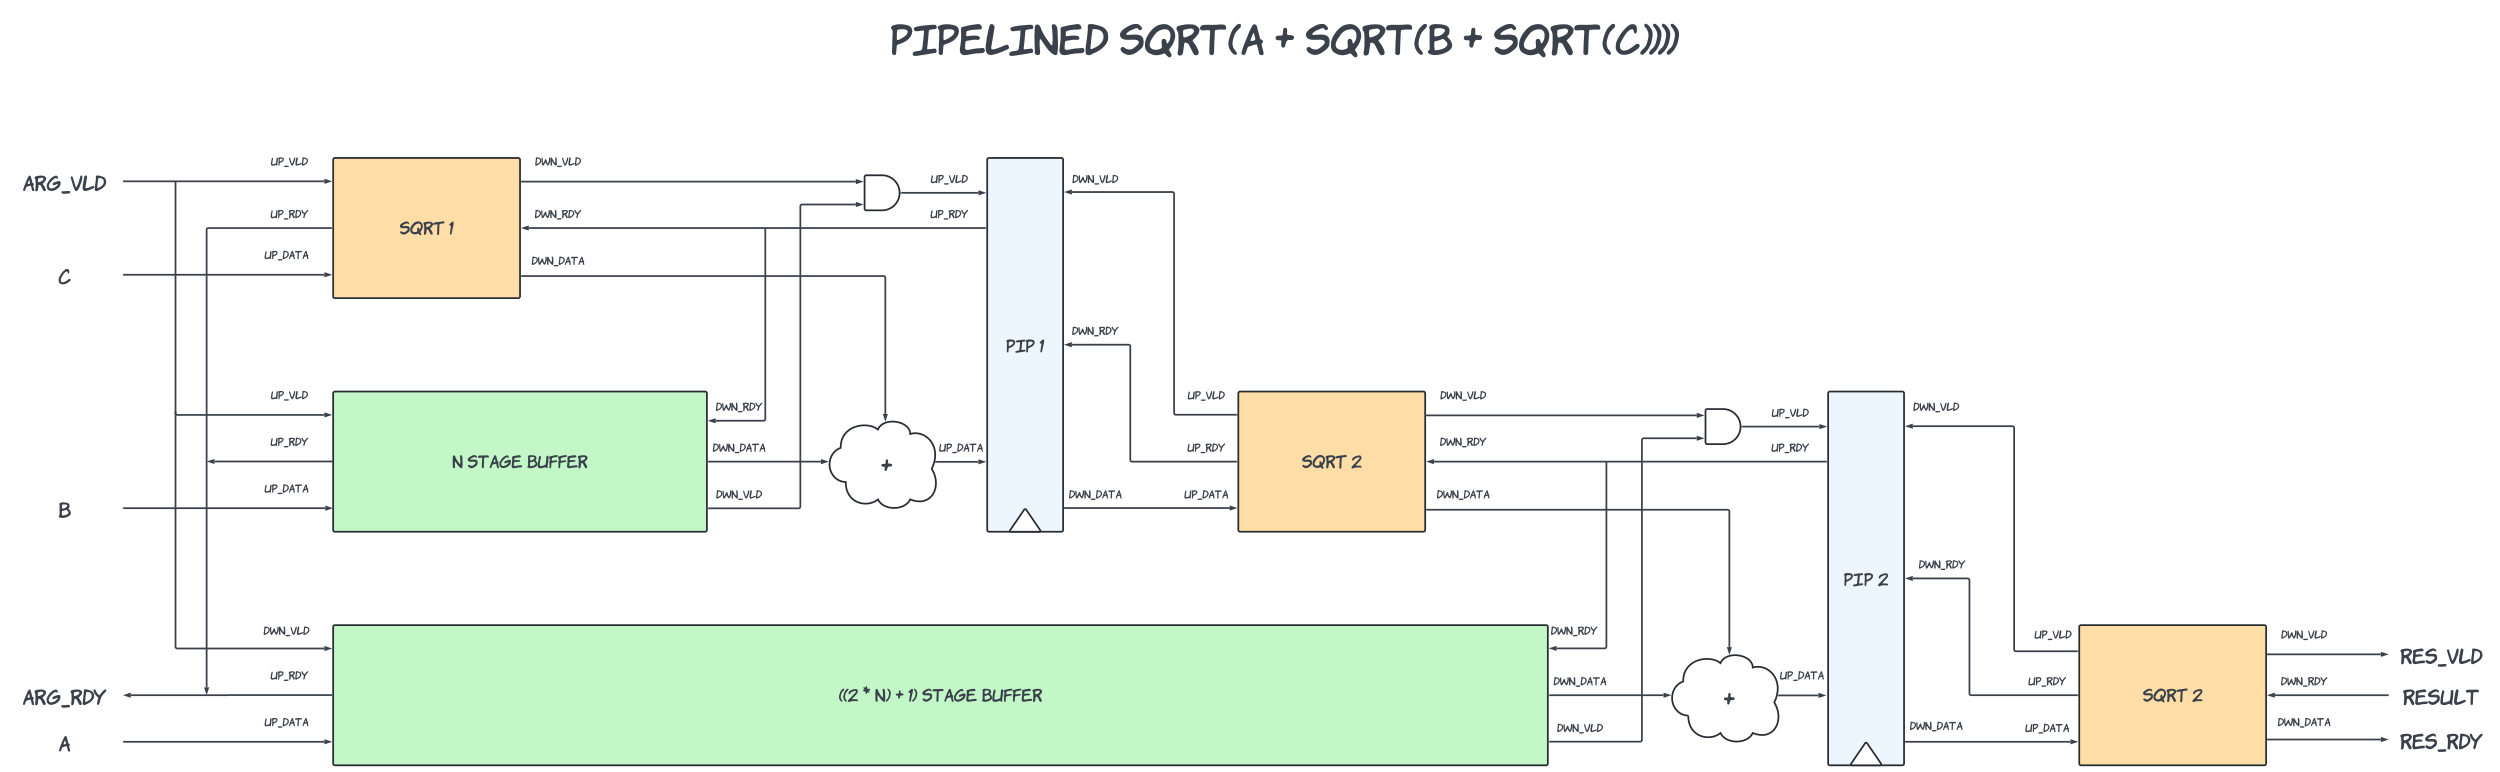 <svg xmlns="http://www.w3.org/2000/svg" xmlns:xlink="http://www.w3.org/1999/xlink" xmlns:lucid="lucid" width="8562" height="2644"><g transform="translate(-139 61)" lucid:page-tab-id="0_0"><path d="M0-500h9000v3500H0z" fill="#fff"/><path d="M1280 486a6 6 0 0 1 6-6h628a6 6 0 0 1 6 6v468a6 6 0 0 1-6 6h-628a6 6 0 0 1-6-6z" stroke="#282c33" stroke-width="6" fill="#ffdda6"/><use xlink:href="#a" transform="matrix(1,0,0,1,1292,492) translate(216.194 250.75)"/><use xlink:href="#b" transform="matrix(1,0,0,1,1292,492) translate(385.083 250.75)"/><path d="M4380 1286a6 6 0 0 1 6-6h628a6 6 0 0 1 6 6v468a6 6 0 0 1-6 6h-628a6 6 0 0 1-6-6z" stroke="#282c33" stroke-width="6" fill="#ffdda6"/><use xlink:href="#a" transform="matrix(1,0,0,1,4392,1292) translate(206.25 250.75)"/><use xlink:href="#c" transform="matrix(1,0,0,1,4392,1292) translate(375.139 250.75)"/><path d="M1280 1286a6 6 0 0 1 6-6h1268a6 6 0 0 1 6 6v468a6 6 0 0 1-6 6H1286a6 6 0 0 1-6-6z" stroke="#282c33" stroke-width="6" fill="#c3f7c8"/><use xlink:href="#d" transform="matrix(1,0,0,1,1292,1292) translate(396.5 250.75)"/><use xlink:href="#e" transform="matrix(1,0,0,1,1292,1292) translate(448.611 250.75)"/><use xlink:href="#f" transform="matrix(1,0,0,1,1292,1292) translate(651.944 250.75)"/><path d="M1280 2086a6 6 0 0 1 6-6h4148a6 6 0 0 1 6 6v468a6 6 0 0 1-6 6H1286a6 6 0 0 1-6-6z" stroke="#282c33" stroke-width="6" fill="#c3f7c8"/><use xlink:href="#g" transform="matrix(1,0,0,1,1292,2092) translate(1719.611 250.75)"/><use xlink:href="#h" transform="matrix(1,0,0,1,1292,2092) translate(1802.5 250.75)"/><use xlink:href="#i" transform="matrix(1,0,0,1,1292,2092) translate(1844 250.75)"/><use xlink:href="#j" transform="matrix(1,0,0,1,1292,2092) translate(1914.778 250.75)"/><use xlink:href="#k" transform="matrix(1,0,0,1,1292,2092) translate(1958 250.75)"/><use xlink:href="#e" transform="matrix(1,0,0,1,1292,2092) translate(2005.5 250.75)"/><use xlink:href="#l" transform="matrix(1,0,0,1,1292,2092) translate(2208.833 250.75)"/><path d="M3520 486a6 6 0 0 1 6-6h248a6 6 0 0 1 6 6v1268a6 6 0 0 1-6 6h-248a6 6 0 0 1-6-6z" stroke="#282c33" stroke-width="6" fill="#edf5ff"/><use xlink:href="#m" transform="matrix(1,0,0,1,3532,492) translate(52.917 654.25)"/><use xlink:href="#b" transform="matrix(1,0,0,1,3532,492) translate(167.361 654.25)"/><path d="M3035.27 1589.63c-30.53 0-55.27-26.82-55.27-59.9 0-26.46 14.97-48.78 38.2-56.96-1.36-77.8 90.76-92.77 127.6-62.82 18.42-44.92 110.54-29.95 110.54 14.97 55.26-14.97 110.53 44.92 73.7 119.8 36.83 59.88 0 134.75-73.7 104.8-18.43 38.94-92.12 38.94-110.54 0-36.84 29.95-110.53 14.98-110.53-59.9z" stroke="#282c33" stroke-width="6" fill="#fff"/><use xlink:href="#n" transform="matrix(1,0,0,1,2985,1385) translate(172.299 182.325)"/><path d="M6400 1286a6 6 0 0 1 6-6h248a6 6 0 0 1 6 6v1268a6 6 0 0 1-6 6h-248a6 6 0 0 1-6-6z" stroke="#282c33" stroke-width="6" fill="#edf5ff"/><use xlink:href="#o" transform="matrix(1,0,0,1,6412,1292) translate(41.75 654.25)"/><use xlink:href="#c" transform="matrix(1,0,0,1,6412,1292) translate(158.639 654.25)"/><path d="M563 560h687.03" stroke="#3a414a" stroke-width="6" fill="none"/><path d="M563.08 562.98H560V557h3.08z" stroke="#3a414a" stroke-width=".05" fill="#3a414a"/><path d="M1267.3 560l-14.27 4.63v-9.26z" stroke="#3a414a" stroke-width="6" fill="#3a414a"/><path d="M740.1 563v791a6 6 0 0 0 6 6h503.93M740.1 563.08V560" stroke="#3a414a" stroke-width="6" fill="none"/><path d="M1267.3 1360l-14.27 4.63v-9.27z" stroke="#3a414a" stroke-width="6" fill="#3a414a"/><path d="M740.1 1350.83V2154a6 6 0 0 0 6 6h503.93M740.1 1350.9v-3.07" stroke="#3a414a" stroke-width="6" fill="none"/><path d="M1267.3 2160l-14.27 4.64v-9.28z" stroke="#3a414a" stroke-width="6" fill="#3a414a"/><path d="M3226 599.35h264.03" stroke="#3a414a" stroke-width="6" fill="none"/><path d="M3226.08 602.33h-3.2l.12-2.97-.1-2.98h3.18z" stroke="#3a414a" stroke-width=".05" fill="#3a414a"/><path d="M3507.3 599.35L3493 604v-9.28z" stroke="#3a414a" stroke-width="6" fill="#3a414a"/><path d="M1926 884.47h1239.1a6 6 0 0 1 6 6v466.3" stroke="#3a414a" stroke-width="6" fill="none"/><path d="M1926.08 887.45H1923v-5.95h3.08z" stroke="#3a414a" stroke-width=".05" fill="#3a414a"/><path d="M3171.1 1374.05l-4.65-14.27h9.27z" stroke="#3a414a" stroke-width="6" fill="#3a414a"/><path d="M2566 1520h384.75" stroke="#3a414a" stroke-width="6" fill="none"/><path d="M2566.08 1522.97H2563v-5.94h3.08z" stroke="#3a414a" stroke-width=".05" fill="#3a414a"/><path d="M2968.02 1520l-14.27 4.63v-9.27z" stroke="#3a414a" stroke-width="6" fill="#3a414a"/><path d="M3514 720H1949.97" stroke="#3a414a" stroke-width="6" fill="none"/><path d="M3517 722.98h-3.08V717h3.08z" stroke="#3a414a" stroke-width=".05" fill="#3a414a"/><path d="M1932.7 720l14.27-4.63v9.26z" stroke="#3a414a" stroke-width="6" fill="#3a414a"/><path d="M2760.04 723l-.04 651a6 6 0 0 1-6 6h-150.97a.03.03 0 0 0-.03.03.03.03 0 0 1-.03.02h-13M2760.04 723.08V720" stroke="#3a414a" stroke-width="6" fill="none"/><path d="M2572.7 1380.05l14.27-4.63v9.27z" stroke="#3a414a" stroke-width="6" fill="#3a414a"/><path d="M3345.02 1520.67h145" stroke="#3a414a" stroke-width="6" fill="none"/><path d="M3345.1 1523.64h-3.84l.22-.74 1.1-4.48.13-.73h2.4z" stroke="#3a414a" stroke-width=".05" fill="#3a414a"/><path d="M3507.3 1520.67l-14.27 4.63v-9.27z" stroke="#3a414a" stroke-width="6" fill="#3a414a"/><path d="M3786 1679h564.02" stroke="#3a414a" stroke-width="6" fill="none"/><path d="M3786.08 1681.97H3783v-5.95h3.08z" stroke="#3a414a" stroke-width=".05" fill="#3a414a"/><path d="M4367.3 1679l-14.28 4.63v-9.27z" stroke="#3a414a" stroke-width="6" fill="#3a414a"/><path d="M4374 1520h-358a6 6 0 0 1-6-6v-388.47a6 6 0 0 0-6-6h-194.03" stroke="#3a414a" stroke-width="6" fill="none"/><path d="M4377 1522.97h-3.08v-5.94h3.08z" stroke="#3a414a" stroke-width=".05" fill="#3a414a"/><path d="M3792.7 1119.53l14.27-4.64v9.26z" stroke="#3a414a" stroke-width="6" fill="#3a414a"/><path d="M4374 1359.46h-208a6 6 0 0 1-6-6v-750.8a6 6 0 0 0-6-6h-344.03" stroke="#3a414a" stroke-width="6" fill="none"/><path d="M4377 1362.43h-3.08v-5.95h3.08z" stroke="#3a414a" stroke-width=".05" fill="#3a414a"/><path d="M3792.7 596.67l14.27-4.64v9.27z" stroke="#3a414a" stroke-width="6" fill="#3a414a"/><path d="M7260 2086a6 6 0 0 1 6-6h628a6 6 0 0 1 6 6v468a6 6 0 0 1-6 6h-628a6 6 0 0 1-6-6z" stroke="#282c33" stroke-width="6" fill="#ffdda6"/><use xlink:href="#a" transform="matrix(1,0,0,1,7272,2092) translate(206.25 250.75)"/><use xlink:href="#c" transform="matrix(1,0,0,1,7272,2092) translate(375.139 250.75)"/><path d="M6666 2479.47h564.03" stroke="#3a414a" stroke-width="6" fill="none"/><path d="M6666.08 2482.45H6663v-5.95h3.08z" stroke="#3a414a" stroke-width=".05" fill="#3a414a"/><path d="M7247.3 2479.47l-14.27 4.64v-9.26z" stroke="#3a414a" stroke-width="6" fill="#3a414a"/><path d="M7254 2320h-364a6 6 0 0 1-6-6v-388a6 6 0 0 0-6-6h-188.03" stroke="#3a414a" stroke-width="6" fill="none"/><path d="M7257 2322.97h-3.08v-5.94h3.08z" stroke="#3a414a" stroke-width=".05" fill="#3a414a"/><path d="M6672.7 1920l14.27-4.63v9.27z" stroke="#3a414a" stroke-width="6" fill="#3a414a"/><path d="M7254 2169.44h-211a6 6 0 0 1-6-6v-758.77a6 6 0 0 0-6-6h-341.03" stroke="#3a414a" stroke-width="6" fill="none"/><path d="M7257 2172.4h-3.08v-5.94h3.08z" stroke="#3a414a" stroke-width=".05" fill="#3a414a"/><path d="M6672.7 1398.67l14.27-4.64v9.27z" stroke="#3a414a" stroke-width="6" fill="#3a414a"/><path d="M6394 1520H5049.98" stroke="#3a414a" stroke-width="6" fill="none"/><path d="M6397 1522.97h-3.08v-5.94h3.08z" stroke="#3a414a" stroke-width=".05" fill="#3a414a"/><path d="M5032.7 1520l14.28-4.63v9.27z" stroke="#3a414a" stroke-width="6" fill="#3a414a"/><path d="M5920.82 2389.63c-30.53 0-55.27-26.82-55.27-59.9 0-26.46 14.97-48.78 38.2-56.96-1.35-77.8 90.76-92.77 127.6-62.82 18.42-44.92 110.54-29.95 110.54 14.97 55.26-14.97 110.52 44.92 73.68 119.8 36.84 59.9 0 134.75-73.7 104.8-18.4 38.94-92.1 38.94-110.53 0-36.84 29.95-110.53 14.98-110.53-59.9z" stroke="#282c33" stroke-width="6" fill="#fff"/><use xlink:href="#n" transform="matrix(1,0,0,1,5870.55,2185) translate(172.299 182.325)"/><path d="M5446 2320h390.3" stroke="#3a414a" stroke-width="6" fill="none"/><path d="M5446.08 2322.97H5443v-5.94h3.08z" stroke="#3a414a" stroke-width=".05" fill="#3a414a"/><path d="M5853.57 2320l-14.27 4.64v-9.28z" stroke="#3a414a" stroke-width="6" fill="#3a414a"/><path d="M6230.57 2320.67h136.46" stroke="#3a414a" stroke-width="6" fill="none"/><path d="M6230.65 2323.64h-3.84l.23-.74 1.1-4.48.13-.73h2.4z" stroke="#3a414a" stroke-width=".05" fill="#3a414a"/><path d="M6384.3 2320.67l-14.27 4.63v-9.27z" stroke="#3a414a" stroke-width="6" fill="#3a414a"/><path d="M5026 1684.76h1029.77a6 6 0 0 1 6 6v464.47" stroke="#3a414a" stroke-width="6" fill="none"/><path d="M5026.08 1687.73H5023v-5.95h3.08z" stroke="#3a414a" stroke-width=".05" fill="#3a414a"/><path d="M6061.77 2172.5l-4.63-14.27h9.27z" stroke="#3a414a" stroke-width="6" fill="#3a414a"/><path d="M7906 2180h387.03" stroke="#3a414a" stroke-width="6" fill="none"/><path d="M7906.08 2182.97H7903v-5.94h3.08z" stroke="#3a414a" stroke-width=".05" fill="#3a414a"/><path d="M8310.3 2180l-14.27 4.64v-9.28z" stroke="#3a414a" stroke-width="6" fill="#3a414a"/><path d="M7906 2471.7h387.02" stroke="#3a414a" stroke-width="6" fill="none"/><path d="M7906.08 2474.68H7903v-5.95h3.08z" stroke="#3a414a" stroke-width=".05" fill="#3a414a"/><path d="M8310.3 2471.7l-14.27 4.64v-9.27z" stroke="#3a414a" stroke-width="6" fill="#3a414a"/><path d="M8317 2320h-387.02" stroke="#3a414a" stroke-width="6" fill="none"/><path d="M8320 2322.97h-3.08v-5.94h3.08z" stroke="#3a414a" stroke-width=".05" fill="#3a414a"/><path d="M7912.7 2320l14.28-4.64v9.28z" stroke="#3a414a" stroke-width="6" fill="#3a414a"/><path d="M1274 720H852.67a6 6 0 0 0-6 6v1567.03" stroke="#3a414a" stroke-width="6" fill="none"/><path d="M1277 722.98h-3.08V717h3.08z" stroke="#3a414a" stroke-width=".05" fill="#3a414a"/><path d="M846.67 2310.3l-4.64-14.27h9.27z" stroke="#3a414a" stroke-width="6" fill="#3a414a"/><path d="M563 880h687.03" stroke="#3a414a" stroke-width="6" fill="none"/><path d="M563.08 882.98H560V877h3.08z" stroke="#3a414a" stroke-width=".05" fill="#3a414a"/><path d="M1267.3 880l-14.27 4.63v-9.26z" stroke="#3a414a" stroke-width="6" fill="#3a414a"/><path d="M1277 1519.47H873.63M1276.92 1519.47h3.08" stroke="#3a414a" stroke-width="6" fill="none"/><path d="M856.38 1519.47l14.26-4.63v9.27z" stroke="#3a414a" stroke-width="6" fill="#3a414a"/><path d="M563 1679.47h690.03" stroke="#3a414a" stroke-width="6" fill="none"/><path d="M563.08 1682.45H560v-5.95h3.08z" stroke="#3a414a" stroke-width=".05" fill="#3a414a"/><path d="M1270.3 1679.47l-14.27 4.64v-9.26z" stroke="#3a414a" stroke-width="6" fill="#3a414a"/><path d="M1274 2319.47H918.76a.26.26 0 0 0-.26.27.26.26 0 0 1-.26.26H586.97M1273.92 2319.47h3.08" stroke="#3a414a" stroke-width="6" fill="none"/><path d="M569.7 2320l14.27-4.64v9.28z" stroke="#3a414a" stroke-width="6" fill="#3a414a"/><path d="M563 2479.47h687.03" stroke="#3a414a" stroke-width="6" fill="none"/><path d="M563.08 2482.45H560v-5.95h3.08z" stroke="#3a414a" stroke-width=".05" fill="#3a414a"/><path d="M1267.3 2479.47l-14.27 4.64v-9.26z" stroke="#3a414a" stroke-width="6" fill="#3a414a"/><path d="M1000 626a6 6 0 0 1 6-6h248a6 6 0 0 1 6 6v87.35a6 6 0 0 1-6 6h-248a6 6 0 0 1-6-6z" stroke="#000" stroke-opacity="0" stroke-width="2" fill="#fff" fill-opacity="0"/><use xlink:href="#p" transform="matrix(1,0,0,1,1005,625) translate(60.324 61.607)"/><path d="M1000 1406a6 6 0 0 1 6-6h248a6 6 0 0 1 6 6v87.35a6 6 0 0 1-6 6h-248a6 6 0 0 1-6-6z" stroke="#000" stroke-opacity="0" stroke-width="2" fill="#fff" fill-opacity="0"/><use xlink:href="#p" transform="matrix(1,0,0,1,1005,1405) translate(60.324 61.607)"/><path d="M1000 2206a6 6 0 0 1 6-6h248a6 6 0 0 1 6 6v87.35a6 6 0 0 1-6 6h-248a6 6 0 0 1-6-6z" stroke="#000" stroke-opacity="0" stroke-width="2" fill="#fff" fill-opacity="0"/><use xlink:href="#p" transform="matrix(1,0,0,1,1005,2205) translate(60.324 61.607)"/><path d="M7900 2226a6 6 0 0 1 6-6h248a6 6 0 0 1 6 6v87.35a6 6 0 0 1-6 6h-248a6 6 0 0 1-6-6z" stroke="#000" stroke-opacity="0" stroke-width="2" fill="#fff" fill-opacity="0"/><use xlink:href="#q" transform="matrix(1,0,0,1,7905,2225) translate(45.284 61.607)"/><path d="M7900 2066a6 6 0 0 1 6-6h248a6 6 0 0 1 6 6v87.35a6 6 0 0 1-6 6h-248a6 6 0 0 1-6-6z" stroke="#000" stroke-opacity="0" stroke-width="2" fill="#fff" fill-opacity="0"/><use xlink:href="#r" transform="matrix(1,0,0,1,7905,2065) translate(46.369 61.607)"/><path d="M7900 2366a6 6 0 0 1 6-6h248a6 6 0 0 1 6 6v87.35a6 6 0 0 1-6 6h-248a6 6 0 0 1-6-6z" stroke="#000" stroke-opacity="0" stroke-width="2" fill="#fff" fill-opacity="0"/><use xlink:href="#s" transform="matrix(1,0,0,1,7905,2365) translate(34.582 61.607)"/><path d="M3100 545.35a6 6 0 0 1 6-6h54c33.14 0 60 26.86 60 60s-26.86 60-60 60h-54a6 6 0 0 1-6-6z" stroke="#282c33" stroke-width="6" fill="#fff"/><path d="M2566 1680h308a6 6 0 0 0 6-6V645.35a6 6 0 0 1 6-6h184.03" stroke="#3a414a" stroke-width="6" fill="none"/><path d="M2566.08 1682.97H2563v-5.94h3.08z" stroke="#3a414a" stroke-width=".05" fill="#3a414a"/><path d="M3087.3 639.35l-14.27 4.64v-9.28z" stroke="#3a414a" stroke-width="6" fill="#3a414a"/><path d="M1926 560.95h1144.03" stroke="#3a414a" stroke-width="6" fill="none"/><path d="M1926.08 563.93H1923v-5.95h3.08z" stroke="#3a414a" stroke-width=".05" fill="#3a414a"/><path d="M3087.3 560.95L3073 565.6v-9.28z" stroke="#3a414a" stroke-width="6" fill="#3a414a"/><path d="M6106 1400h264.02" stroke="#3a414a" stroke-width="6" fill="none"/><path d="M6106.08 1402.97h-3.2l.12-2.96-.1-2.97h3.18z" stroke="#3a414a" stroke-width=".05" fill="#3a414a"/><path d="M6387.3 1400l-14.28 4.63v-9.27z" stroke="#3a414a" stroke-width="6" fill="#3a414a"/><path d="M5980 1346a6 6 0 0 1 6-6h54c33.14 0 60 26.86 60 60s-26.86 60-60 60h-54a6 6 0 0 1-6-6z" stroke="#282c33" stroke-width="6" fill="#fff"/><path d="M5446 2479.06h310.3a6 6 0 0 0 6-6V1446a6 6 0 0 1 6-6h181.73" stroke="#3a414a" stroke-width="6" fill="none"/><path d="M5446.08 2482.04H5443v-5.95h3.08z" stroke="#3a414a" stroke-width=".05" fill="#3a414a"/><path d="M5967.3 1440l-14.27 4.63v-9.27z" stroke="#3a414a" stroke-width="6" fill="#3a414a"/><path d="M5023 1361.6h927.02M5023.08 1361.6H5020" stroke="#3a414a" stroke-width="6" fill="none"/><path d="M5967.3 1361.6l-14.28 4.63v-9.27z" stroke="#3a414a" stroke-width="6" fill="#3a414a"/><path d="M5640.62 1523v630.56a6 6 0 0 1-6 6h-164.65M5640.62 1523.08V1520" stroke="#3a414a" stroke-width="6" fill="none"/><path d="M5452.7 2159.56l14.27-4.63v9.27z" stroke="#3a414a" stroke-width="6" fill="#3a414a"/><path d="M1000 446a6 6 0 0 1 6-6h248a6 6 0 0 1 6 6v87.35a6 6 0 0 1-6 6h-248a6 6 0 0 1-6-6z" stroke="#000" stroke-opacity="0" stroke-width="2" fill="#fff" fill-opacity="0"/><use xlink:href="#t" transform="matrix(1,0,0,1,1005,445) translate(61.409 61.607)"/><path d="M1000 1246a6 6 0 0 1 6-6h248a6 6 0 0 1 6 6v87.35a6 6 0 0 1-6 6h-248a6 6 0 0 1-6-6z" stroke="#000" stroke-opacity="0" stroke-width="2" fill="#fff" fill-opacity="0"/><use xlink:href="#t" transform="matrix(1,0,0,1,1005,1245) translate(61.409 61.607)"/><path d="M990 2052.97a6 6 0 0 1 6-6h248a6 6 0 0 1 6 6v87.35a6 6 0 0 1-6 6H996a6 6 0 0 1-6-6z" stroke="#000" stroke-opacity="0" stroke-width="2" fill="#fff" fill-opacity="0"/><use xlink:href="#r" transform="matrix(1,0,0,1,995,2051.967) translate(46.369 61.607)"/><path d="M990 766a6 6 0 0 1 6-6h248a6 6 0 0 1 6 6v87.35a6 6 0 0 1-6 6H996a6 6 0 0 1-6-6z" stroke="#000" stroke-opacity="0" stroke-width="2" fill="#fff" fill-opacity="0"/><use xlink:href="#u" transform="matrix(1,0,0,1,995,765) translate(49.622 61.607)"/><path d="M990 1566a6 6 0 0 1 6-6h248a6 6 0 0 1 6 6v87.35a6 6 0 0 1-6 6H996a6 6 0 0 1-6-6z" stroke="#000" stroke-opacity="0" stroke-width="2" fill="#fff" fill-opacity="0"/><use xlink:href="#u" transform="matrix(1,0,0,1,995,1565) translate(49.622 61.607)"/><path d="M990 2366a6 6 0 0 1 6-6h248a6 6 0 0 1 6 6v87.35a6 6 0 0 1-6 6H996a6 6 0 0 1-6-6z" stroke="#000" stroke-opacity="0" stroke-width="2" fill="#fff" fill-opacity="0"/><use xlink:href="#u" transform="matrix(1,0,0,1,995,2365) translate(49.622 61.607)"/><path d="M8320 2273.13a6 6 0 0 1 6-6h348a6 6 0 0 1 6 6v93.74a6 6 0 0 1-6 6h-348a6 6 0 0 1-6-6z" stroke="#000" stroke-opacity="0" stroke-width="2" fill="#fff" fill-opacity="0"/><use xlink:href="#v" transform="matrix(1,0,0,1,8325,2272.133) translate(43.267 81.6)"/><path d="M1920 446a6 6 0 0 1 6-6h248a6 6 0 0 1 6 6v87.35a6 6 0 0 1-6 6h-248a6 6 0 0 1-6-6z" stroke="#000" stroke-opacity="0" stroke-width="2" fill="#fff" fill-opacity="0"/><use xlink:href="#r" transform="matrix(1,0,0,1,1925,445) translate(46.369 61.607)"/><path d="M5020 1246.65a6 6 0 0 1 6-6h248a6 6 0 0 1 6 6V1334a6 6 0 0 1-6 6h-248a6 6 0 0 1-6-6z" stroke="#000" stroke-opacity="0" stroke-width="2" fill="#fff" fill-opacity="0"/><use xlink:href="#r" transform="matrix(1,0,0,1,5025,1245.649) translate(46.369 61.607)"/><path d="M5420 2386a6 6 0 0 1 6-6h248a6 6 0 0 1 6 6v87.35a6 6 0 0 1-6 6h-248a6 6 0 0 1-6-6z" stroke="#000" stroke-opacity="0" stroke-width="2" fill="#fff" fill-opacity="0"/><use xlink:href="#r" transform="matrix(1,0,0,1,5425,2385) translate(46.369 61.607)"/><path d="M2540 1586.12a6 6 0 0 1 6-6h248a6 6 0 0 1 6 6v87.35a6 6 0 0 1-6 6h-248a6 6 0 0 1-6-6z" stroke="#000" stroke-opacity="0" stroke-width="2" fill="#fff" fill-opacity="0"/><use xlink:href="#r" transform="matrix(1,0,0,1,2545,1585.122) translate(46.369 61.607)"/><path d="M5420 2226a6 6 0 0 1 6-6h248a6 6 0 0 1 6 6v87.35a6 6 0 0 1-6 6h-248a6 6 0 0 1-6-6z" stroke="#000" stroke-opacity="0" stroke-width="2" fill="#fff" fill-opacity="0"/><use xlink:href="#s" transform="matrix(1,0,0,1,5425,2225) translate(34.582 61.607)"/><path d="M2540 1426a6 6 0 0 1 6-6h248a6 6 0 0 1 6 6v87.35a6 6 0 0 1-6 6h-248a6 6 0 0 1-6-6z" stroke="#000" stroke-opacity="0" stroke-width="2" fill="#fff" fill-opacity="0"/><use xlink:href="#s" transform="matrix(1,0,0,1,2545,1425) translate(34.582 61.607)"/><path d="M5020 1406a6 6 0 0 1 6-6h248a6 6 0 0 1 6 6v87.35a6 6 0 0 1-6 6h-248a6 6 0 0 1-6-6z" stroke="#000" stroke-opacity="0" stroke-width="2" fill="#fff" fill-opacity="0"/><use xlink:href="#q" transform="matrix(1,0,0,1,5025,1405) translate(45.284 61.607)"/><path d="M5020 1586.12a6 6 0 0 1 6-6h248a6 6 0 0 1 6 6v87.35a6 6 0 0 1-6 6h-248a6 6 0 0 1-6-6z" stroke="#000" stroke-opacity="0" stroke-width="2" fill="#fff" fill-opacity="0"/><use xlink:href="#s" transform="matrix(1,0,0,1,5025,1585.122) translate(34.582 61.607)"/><path d="M6140 1306.65a6 6 0 0 1 6-6h248a6 6 0 0 1 6 6V1394a6 6 0 0 1-6 6h-248a6 6 0 0 1-6-6z" stroke="#000" stroke-opacity="0" stroke-width="2" fill="#fff" fill-opacity="0"/><use xlink:href="#t" transform="matrix(1,0,0,1,6145,1305.649) translate(61.409 61.607)"/><path d="M3260 506a6 6 0 0 1 6-6h248a6 6 0 0 1 6 6v87.35a6 6 0 0 1-6 6h-248a6 6 0 0 1-6-6z" stroke="#000" stroke-opacity="0" stroke-width="2" fill="#fff" fill-opacity="0"/><use xlink:href="#t" transform="matrix(1,0,0,1,3265,505) translate(61.409 61.607)"/><path d="M7040 2066a6 6 0 0 1 6-6h248a6 6 0 0 1 6 6v87.35a6 6 0 0 1-6 6h-248a6 6 0 0 1-6-6z" stroke="#000" stroke-opacity="0" stroke-width="2" fill="#fff" fill-opacity="0"/><use xlink:href="#t" transform="matrix(1,0,0,1,7045,2065) translate(61.409 61.607)"/><path d="M4140 1246.65a6 6 0 0 1 6-6h248a6 6 0 0 1 6 6V1334a6 6 0 0 1-6 6h-248a6 6 0 0 1-6-6z" stroke="#000" stroke-opacity="0" stroke-width="2" fill="#fff" fill-opacity="0"/><use xlink:href="#t" transform="matrix(1,0,0,1,4145,1245.649) translate(61.409 61.607)"/><path d="M3260 626a6 6 0 0 1 6-6h248a6 6 0 0 1 6 6v87.35a6 6 0 0 1-6 6h-248a6 6 0 0 1-6-6z" stroke="#000" stroke-opacity="0" stroke-width="2" fill="#fff" fill-opacity="0"/><use xlink:href="#p" transform="matrix(1,0,0,1,3265,625) translate(60.324 61.607)"/><path d="M4140 1426a6 6 0 0 1 6-6h248a6 6 0 0 1 6 6v87.35a6 6 0 0 1-6 6h-248a6 6 0 0 1-6-6z" stroke="#000" stroke-opacity="0" stroke-width="2" fill="#fff" fill-opacity="0"/><use xlink:href="#p" transform="matrix(1,0,0,1,4145,1425) translate(60.324 61.607)"/><path d="M6140 1426a6 6 0 0 1 6-6h248a6 6 0 0 1 6 6v87.35a6 6 0 0 1-6 6h-248a6 6 0 0 1-6-6z" stroke="#000" stroke-opacity="0" stroke-width="2" fill="#fff" fill-opacity="0"/><use xlink:href="#p" transform="matrix(1,0,0,1,6145,1425) translate(60.324 61.607)"/><path d="M7020 2226a6 6 0 0 1 6-6h248a6 6 0 0 1 6 6v87.35a6 6 0 0 1-6 6h-248a6 6 0 0 1-6-6z" stroke="#000" stroke-opacity="0" stroke-width="2" fill="#fff" fill-opacity="0"/><use xlink:href="#p" transform="matrix(1,0,0,1,7025,2225) translate(60.324 61.607)"/><path d="M3300 1426a6 6 0 0 1 6-6h248a6 6 0 0 1 6 6v87.35a6 6 0 0 1-6 6h-248a6 6 0 0 1-6-6z" stroke="#000" stroke-opacity="0" stroke-width="2" fill="#fff" fill-opacity="0"/><use xlink:href="#u" transform="matrix(1,0,0,1,3305,1425) translate(49.622 61.607)"/><path d="M4140 1586.12a6 6 0 0 1 6-6h248a6 6 0 0 1 6 6v87.35a6 6 0 0 1-6 6h-248a6 6 0 0 1-6-6z" stroke="#000" stroke-opacity="0" stroke-width="2" fill="#fff" fill-opacity="0"/><use xlink:href="#u" transform="matrix(1,0,0,1,4145,1585.122) translate(49.622 61.607)"/><path d="M6180 2206a6 6 0 0 1 6-6h248a6 6 0 0 1 6 6v87.35a6 6 0 0 1-6 6h-248a6 6 0 0 1-6-6z" stroke="#000" stroke-opacity="0" stroke-width="2" fill="#fff" fill-opacity="0"/><use xlink:href="#u" transform="matrix(1,0,0,1,6185,2205) translate(49.622 61.607)"/><path d="M7020 2386.12a6 6 0 0 1 6-6h248a6 6 0 0 1 6 6v87.35a6 6 0 0 1-6 6h-248a6 6 0 0 1-6-6z" stroke="#000" stroke-opacity="0" stroke-width="2" fill="#fff" fill-opacity="0"/><use xlink:href="#u" transform="matrix(1,0,0,1,7025,2385.122) translate(49.622 61.607)"/><path d="M6640 2378.87a6 6 0 0 1 6-6h248a6 6 0 0 1 6 6v87.35a6 6 0 0 1-6 6h-248a6 6 0 0 1-6-6z" stroke="#000" stroke-opacity="0" stroke-width="2" fill="#fff" fill-opacity="0"/><use xlink:href="#s" transform="matrix(1,0,0,1,6645,2377.867) translate(34.582 61.607)"/><path d="M6660 1826a6 6 0 0 1 6-6h248a6 6 0 0 1 6 6v87.35a6 6 0 0 1-6 6h-248a6 6 0 0 1-6-6z" stroke="#000" stroke-opacity="0" stroke-width="2" fill="#fff" fill-opacity="0"/><use xlink:href="#q" transform="matrix(1,0,0,1,6665,1825) translate(45.284 61.607)"/><path d="M3760 1026a6 6 0 0 1 6-6h248a6 6 0 0 1 6 6v87.35a6 6 0 0 1-6 6h-248a6 6 0 0 1-6-6z" stroke="#000" stroke-opacity="0" stroke-width="2" fill="#fff" fill-opacity="0"/><use xlink:href="#q" transform="matrix(1,0,0,1,3765,1025) translate(45.284 61.607)"/><path d="M1920 626a6 6 0 0 1 6-6h248a6 6 0 0 1 6 6v87.35a6 6 0 0 1-6 6h-248a6 6 0 0 1-6-6z" stroke="#000" stroke-opacity="0" stroke-width="2" fill="#fff" fill-opacity="0"/><use xlink:href="#q" transform="matrix(1,0,0,1,1925,625) translate(45.284 61.607)"/><path d="M6640 1286a6 6 0 0 1 6-6h248a6 6 0 0 1 6 6v87.35a6 6 0 0 1-6 6h-248a6 6 0 0 1-6-6z" stroke="#000" stroke-opacity="0" stroke-width="2" fill="#fff" fill-opacity="0"/><use xlink:href="#r" transform="matrix(1,0,0,1,6645,1285) translate(46.369 61.607)"/><path d="M3760 506a6 6 0 0 1 6-6h248a6 6 0 0 1 6 6v87.35a6 6 0 0 1-6 6h-248a6 6 0 0 1-6-6z" stroke="#000" stroke-opacity="0" stroke-width="2" fill="#fff" fill-opacity="0"/><use xlink:href="#r" transform="matrix(1,0,0,1,3765,505) translate(46.369 61.607)"/><path d="M5400 2052.97a6 6 0 0 1 6-6h248a6 6 0 0 1 6 6v87.35a6 6 0 0 1-6 6h-248a6 6 0 0 1-6-6z" stroke="#000" stroke-opacity="0" stroke-width="2" fill="#fff" fill-opacity="0"/><use xlink:href="#q" transform="matrix(1,0,0,1,5405,2051.967) translate(45.284 61.607)"/><path d="M2540 1286a6 6 0 0 1 6-6h248a6 6 0 0 1 6 6v87.35a6 6 0 0 1-6 6h-248a6 6 0 0 1-6-6z" stroke="#000" stroke-opacity="0" stroke-width="2" fill="#fff" fill-opacity="0"/><use xlink:href="#q" transform="matrix(1,0,0,1,2545,1285) translate(45.284 61.607)"/><path d="M1920 786a6 6 0 0 1 6-6h248a6 6 0 0 1 6 6v87.35a6 6 0 0 1-6 6h-248a6 6 0 0 1-6-6z" stroke="#000" stroke-opacity="0" stroke-width="2" fill="#fff" fill-opacity="0"/><use xlink:href="#s" transform="matrix(1,0,0,1,1925,785) translate(34.582 61.607)"/><path d="M160 513.13a6 6 0 0 1 6-6h388a6 6 0 0 1 6 6v93.74a6 6 0 0 1-6 6H166a6 6 0 0 1-6-6z" stroke="#000" stroke-opacity="0" stroke-width="2" fill="#fff" fill-opacity="0"/><use xlink:href="#w" transform="matrix(1,0,0,1,165,512.133) translate(52.5 81.6)"/><path d="M160 2273.13a6 6 0 0 1 6-6h388a6 6 0 0 1 6 6v93.74a6 6 0 0 1-6 6H166a6 6 0 0 1-6-6z" stroke="#000" stroke-opacity="0" stroke-width="2" fill="#fff" fill-opacity="0"/><use xlink:href="#x" transform="matrix(1,0,0,1,165,2272.133) translate(51.933 81.6)"/><path d="M160 2432.6a6 6 0 0 1 6-6h388a6 6 0 0 1 6 6v93.74a6 6 0 0 1-6 6H166a6 6 0 0 1-6-6z" stroke="#000" stroke-opacity="0" stroke-width="2" fill="#fff" fill-opacity="0"/><use xlink:href="#y" transform="matrix(1,0,0,1,165,2431.606) translate(175.433 81.6)"/><path d="M160 1632.6a6 6 0 0 1 6-6h388a6 6 0 0 1 6 6v93.74a6 6 0 0 1-6 6H166a6 6 0 0 1-6-6z" stroke="#000" stroke-opacity="0" stroke-width="2" fill="#fff" fill-opacity="0"/><use xlink:href="#z" transform="matrix(1,0,0,1,165,1631.606) translate(173.567 81.6)"/><path d="M160 833.13a6 6 0 0 1 6-6h388a6 6 0 0 1 6 6v93.74a6 6 0 0 1-6 6H166a6 6 0 0 1-6-6z" stroke="#000" stroke-opacity="0" stroke-width="2" fill="#fff" fill-opacity="0"/><g><use xlink:href="#A" transform="matrix(1,0,0,1,165,832.133) translate(173.867 81.6)"/></g><path d="M8320 2133.13a6 6 0 0 1 6-6h348a6 6 0 0 1 6 6v93.74a6 6 0 0 1-6 6h-348a6 6 0 0 1-6-6z" stroke="#000" stroke-opacity="0" stroke-width="2" fill="#fff" fill-opacity="0"/><g><use xlink:href="#B" transform="matrix(1,0,0,1,8325,2132.133) translate(34.167 81.6)"/></g><path d="M8320 2424.84a6 6 0 0 1 6-6h348a6 6 0 0 1 6 6v93.73a6 6 0 0 1-6 6h-348a6 6 0 0 1-6-6z" stroke="#000" stroke-opacity="0" stroke-width="2" fill="#fff" fill-opacity="0"/><g><use xlink:href="#C" transform="matrix(1,0,0,1,8325,2423.835) translate(33.6 81.6)"/></g><path d="M3760 1586.12a6 6 0 0 1 6-6h248a6 6 0 0 1 6 6v87.35a6 6 0 0 1-6 6h-248a6 6 0 0 1-6-6z" stroke="#000" stroke-opacity="0" stroke-width="2" fill="#fff" fill-opacity="0"/><g><use xlink:href="#s" transform="matrix(1,0,0,1,3765,1585.122) translate(34.582 61.607)"/></g><path d="M2900-34a6 6 0 0 1 6-6h3268a6 6 0 0 1 6 6v189.47a6 6 0 0 1-6 6H2906a6 6 0 0 1-6-6z" stroke="#000" stroke-opacity="0" stroke-width="2" fill="#fff" fill-opacity="0"/><g><use xlink:href="#D" transform="matrix(1,0,0,1,2905,-35) translate(284.333 163.2)"/><use xlink:href="#E" transform="matrix(1,0,0,1,2905,-35) translate(1069.267 163.2)"/><use xlink:href="#F" transform="matrix(1,0,0,1,2905,-35) translate(1602.467 163.2)"/><use xlink:href="#G" transform="matrix(1,0,0,1,2905,-35) translate(1706.2 163.2)"/><use xlink:href="#F" transform="matrix(1,0,0,1,2905,-35) translate(2246.867 163.2)"/><use xlink:href="#H" transform="matrix(1,0,0,1,2905,-35) translate(2350.6 163.2)"/></g><path d="M3598.38 1755.05a3.17 3.17 0 0 0 2.62 4.95h98a3.17 3.17 0 0 0 2.62-4.95l-48.24-70.62a4.1 4.1 0 0 0-6.76 0zM6478.38 2555.05a3.17 3.17 0 0 0 2.62 4.95h98a3.17 3.17 0 0 0 2.62-4.95l-48.24-70.62a4.1 4.1 0 0 0-6.76 0z" stroke="#282c33" stroke-width="6" fill="#fff"/><defs><path fill="#3a414a" d="M371-533c189 0 256 55 239 237-9 91-67 138-157 205C374-33 301-7 236-7 155-7 13-82 18-160c3-44 62-73 96-38 43 44 152 73 218 29 77-51 166-125 156-169 2-44-67-63-119-62-47 1-108 1-155 3C87-393 13-429 1-531c11-87 101-150 165-187 90-52 160-96 290-87 34 2 118 78 115 115-3 35-23 38-55 45-15 4-26-4-33-24-37-64-116-1-164 12-41 11-154 77-154 113 0 15 14 22 41 22 45 0 127-11 165-11" id="I"/><path fill="#3a414a" d="M690-16c1 27-22 53-49 52-21 0-47-17-78-51-31-35-50-52-55-52C384-16 286 0 174-46 66-91 12-146 12-292c0-165 91-286 178-377 58-61 105-100 201-130 173-55 319 38 370 162 9 21 40 127 19 177-19 105-68 191-126 260-19 22-27 38-27 44 1 18 74 108 63 140zM445-229c4-68-43-207 50-207 52 0 63 37 68 87 8 80 61-19 73-41 58-107 35-292-110-292-94 0-188 52-242 114-50 58-151 211-151 284 0 83 72 131 159 129 48-1 160-25 153-74" id="J"/><path fill="#3a414a" d="M608-642l-20 77c-36 56-69 94-113 138-49 48-58 40-29 81 33 46 69 89 97 147 44 89 52 141 40 147-3 38-20 49-63 52-68 5-97-106-129-160-40-68-56-162-144-164-53-1-27 78-45 121-7 56-12 123-28 170C157-4 113 24 66-1 46-11 40-39 49-87c19-111 19-139 19-313 0-144 1-187-40-242-27-37-13-94 26-108 103-36 250-59 389-41 63 8 182 85 165 149zm-140 11c-10-39-42-58-96-57-53 12-154 21-179 43-5 9-8 31-8 65 0 151 19 135 127 94 94-36 148-79 156-145" id="K"/><path fill="#3a414a" d="M382-556c-3 158-18 304-18 470 0 31 6 72-21 86-20 35-87 21-104-6-1-188 14-367 23-549 1-24 13-80-17-80-77 0-131 31-210 31-15-10-43-18-33-45 0-82 83-94 148-109 103-23 215-12 315-40 43-12 91-17 142-23 62-8 95 53 77 116-8 28-47 14-75 18-68 9-134 10-195 30-32 11-31 60-32 101" id="L"/><g id="a"><use transform="matrix(0.056,0,0,0.056,0,0)" xlink:href="#I"/><use transform="matrix(0.056,0,0,0.056,35.056,0)" xlink:href="#J"/><use transform="matrix(0.056,0,0,0.056,79.944,0)" xlink:href="#K"/><use transform="matrix(0.056,0,0,0.056,114.278,0)" xlink:href="#L"/></g><path fill="#3a414a" d="M49-77C44-40 70-4 106-4c52 0 58-115 69-176 33-185 88-339 106-531 5-55-37-120-88-84-58 41-108 94-156 139-9 8-27 43-27 58-1 28 35 54 60 54 15-1 48-23 43 15" id="M"/><use transform="matrix(0.056,0,0,0.056,0,0)" xlink:href="#M" id="b"/><path fill="#3a414a" d="M489-785c107 0 154 111 116 214-29 79-213 255-300 345-26 27-38 39-16 63 95 2 204-5 287 7 22 4 49 51 49 77 0 63-95 31-141 31H320C244-52 124 2 73 14 50 19-1-26 3-53c6-51 111-140 150-182 94-98 182-189 275-285 55-57 80-102 80-129 1-31-28-24-56-21-120 11-265 81-296 145-13 26-15 67-56 65s-51-21-51-66c0-144 158-200 287-235 61-16 112-24 153-24" id="N"/><use transform="matrix(0.056,0,0,0.056,0,0)" xlink:href="#N" id="c"/><path fill="#3a414a" d="M24-128c0-158-18-313-5-472 6-74-11-192 62-191 78 1 88 68 113 130 59 143 102 191 174 297 50 73 81 109 92 109 8 0 12-3 13-9 24-163 3-322-12-477-6-63 62-76 101-37 65 64 45 212 54 340 10 141 7 304-15 413-8 15-20 23-37 23-76 0-203-132-244-200-33-54-79-109-116-169l4 4c-9-20-41-55-54-51-14 102-5 244 6 344 3 30-15 69-41 68-9 0-28-1-56-3-44-28-39-45-39-119" id="O"/><use transform="matrix(0.056,0,0,0.056,0,0)" xlink:href="#O" id="d"/><path fill="#3a414a" d="M593-790c58 0 99 54 77 117-5 13-15 16-35 14-70-7-152-3-229 7-31 20-24 81-26 127-4 138-16 277-16 422 0 32 4 70-21 83-26 36-88 7-103-20 1-182 10-346 21-521 2-27 11-81-18-84-73-7-138 11-206 3-20-18-39-18-32-51-3-78 74-91 145-91 129 0 251 6 369-8 25-3 49 2 74 2" id="P"/><path fill="#3a414a" d="M103-24C79 10-2-14 8-59c42-186 129-353 193-524 23-62 63-135 99-197 39-38 106-10 109 47 27 100 51 209 81 307 8 25 72 24 72 63 0 44-26 46-37 75 12 83 46 156 55 243 7 63-106 47-114 11-13-58-36-170-57-231-3-4-7-8-9-14-69 4-134 40-198 52-53 21-53 108-81 160-4 16-8 29-18 43zm215-551c-16 18-92 195-73 208 46 2 100-12 123-31-5-30-32-162-38-171-2-3-6-5-12-6" id="Q"/><path fill="#3a414a" d="M590-683c0-95-64-132-148-103-62 21-113 58-161 92-97 69-165 165-223 275C-45-222 51 11 277-12c154-16 257-81 343-160 63-58 100-126 109-243 12-155-158-93-246-67-61 18-178 69-168 115-2 30 28 68 54 64 69-10 133-52 201-67 9-2 20 9 20 17 0 11-18 38-57 79-85 91-188 136-306 136-55 0-99-68-99-127 0-30 16-69 37-123 25-64 237-288 318-281 25-8 66 40 79 44 19 0 28-19 28-58" id="R"/><path fill="#3a414a" d="M330-158c82-22 193-18 286-31 38 11 58 81 24 113-25 24-71 25-116 25-135 0-238 34-358 47C61 7 4-52 15-159c12-113 37-213 32-340-2-59 2-121-2-178-2-44 35-62 81-61 104-31 222-52 345-64 68-7 103 34 111 94 2 12-3 22-9 31-33 14-62 15-103 16-100 2-196 10-270 40h-8c-18 23-11 79-15 106-1 13 5 22 16 25 82-10 176-25 264-12 44 7 78 26 71 72-7 49-76 30-125 30-78 0-138 22-210 29-24 1-35 28-36 52-2 41-10 83-8 126-19 84 122 51 181 35" id="S"/><g id="e"><use transform="matrix(0.056,0,0,0.056,0,0)" xlink:href="#I"/><use transform="matrix(0.056,0,0,0.056,35.056,0)" xlink:href="#P"/><use transform="matrix(0.056,0,0,0.056,75,0)" xlink:href="#Q"/><use transform="matrix(0.056,0,0,0.056,107.611,0)" xlink:href="#R"/><use transform="matrix(0.056,0,0,0.056,149.833,0)" xlink:href="#S"/></g><path fill="#3a414a" d="M68-174c-8-157-1-333-1-488 0-23-21-28-12-60 24-87 141-85 256-77 161 12 317 42 251 258-5 17-40 45-44 60 15 30 85 80 98 123 62 108 25 192-76 258C455-45 341-9 207-4 145-2 19-30 19-85c0-36 51-41 49-89zm137-510c-18 6-26 137-16 192 30 22 66 2 112-6 70-13 158-95 159-132 17-68-169-82-255-54zm-15 330c-15 57-2 155 5 215 6 4 6 12 18 11 101-5 211-32 267-82 52-46 58-91 12-140s-73-73-81-73c-39 14-121 48-173 54-15 2-34 14-48 15" id="T"/><path fill="#3a414a" d="M106-737c41-53 131 12 108 86-42 139-71 285-71 455 0 88 72 66 143 48 49-12 128-35 183-63 38-19 36-69 44-119 17-114 31-247 31-354 0-57 26-85 79-85 37 0 55 27 55 81 0 190-34 397-59 573 4 31 20 93-13 105-8 10-30 7-65-8-16-20-33-38-51-54C397-48 305 0 205 0 79 0 5-43 13-176c13-196 50-391 93-561" id="U"/><path fill="#3a414a" d="M39-49c-7-93 9-204-6-289-18-30-12-41 1-77 37-27 19-97 25-162 2-23-27-37-49-40-11-18-14-56 0-71 17-39 273-99 376-109 72-7 163-32 165 45 1 65-62 51-115 66-63 18-176 24-229 55-41 23-20 107-25 176 83-2 166-25 259-33 74-6 91 70 44 97-80 23-228 35-304 57-18 6-27 18-27 35-9 45 6 274-42 299-35 2-92-5-73-49" id="V"/><path fill="#3a414a" d="M608-642l-20 77c-36 56-69 94-113 138-49 48-58 40-29 81 33 46 69 89 97 147 44 89 52 141 40 147-3 38-20 49-63 52-68 5-97-106-129-160-40-68-56-162-144-164-53-1-27 78-45 121-7 56-12 123-28 170C157-4 113 24 66-1 46-11 40-39 49-87c19-111 19-139 19-313 0-144 1-187-40-242-27-37-13-94 26-108 103-36 250-59 389-41 63 8 182 85 165 149zm-140 11c-10-39-42-58-96-57-53 12-154 21-179 43-5 9-8 31-8 65 0 151 19 135 127 94 94-36 148-79 156-145" id="W"/><g id="f"><use transform="matrix(0.056,0,0,0.056,0,0)" xlink:href="#T"/><use transform="matrix(0.056,0,0,0.056,35.722,0)" xlink:href="#U"/><use transform="matrix(0.056,0,0,0.056,74.778,0)" xlink:href="#V"/><use transform="matrix(0.056,0,0,0.056,105.5,0)" xlink:href="#V"/><use transform="matrix(0.056,0,0,0.056,136.222,0)" xlink:href="#S"/><use transform="matrix(0.056,0,0,0.056,173.222,0)" xlink:href="#W"/></g><path fill="#3a414a" d="M312-705c33-33 39-107-26-103-49 3-81 54-111 81-75 69-115 191-144 308-21 84-23 101-14 176 9 78 64 163 125 214 24 20 92 29 89-18-4-43-67-95-83-129-51-107-29-195 12-325 28-89 89-143 152-204" id="X"/><g id="g"><use transform="matrix(0.056,0,0,0.056,0,0)" xlink:href="#X"/><use transform="matrix(0.056,0,0,0.056,14.722,0)" xlink:href="#X"/><use transform="matrix(0.056,0,0,0.056,30.778,0)" xlink:href="#N"/></g><path fill="#3a414a" d="M326-672c47-13 117-11 117-73 0-69-77-55-133-49-71 9-36-80-58-137-21-55-106-22-95 35-4 10 15 48-3 53-23-22-47-62-88-62-20-1-38 17-37 37 2 32 48 80 67 106-10 12-32 12-55 11-79 22-11 125 48 117 33-5 73-11 66 36-8 59 3 111 63 117 42 4 32-88 52-111 15 5 75 36 84 37 20 2 38-22 37-42 6-25-64-61-65-75" id="Y"/><use transform="matrix(0.056,0,0,0.056,0,0)" xlink:href="#Y" id="h"/><path fill="#3a414a" d="M24-128c0-158-18-313-5-472 6-74-11-192 62-191 78 1 88 68 113 130 59 143 102 191 174 297 50 73 81 109 92 109 8 0 12-3 13-9 24-163 3-322-12-477-6-63 62-76 101-37 65 64 45 212 54 340 10 141 7 304-15 413-8 15-20 23-37 23-76 0-203-132-244-200-33-54-79-109-116-169l4 4c-9-20-41-55-54-51-14 102-5 244 6 344 3 30-15 69-41 68-9 0-28-1-56-3-44-28-39-45-39-119" id="Z"/><path fill="#3a414a" d="M281-285c31-114 79-277 15-384-30-51-68-104-118-134-26-16-69-9-66 27 4 51 46 70 66 106 47 87 58 158 22 285-23 82-35 147-91 197C43-130 8-88 8-59 8-15 61 0 89-24c71-61 131-123 171-221 9-21 13-29 21-43v3" id="aa"/><g id="i"><use transform="matrix(0.056,0,0,0.056,0,0)" xlink:href="#Z"/><use transform="matrix(0.056,0,0,0.056,35.611,0)" xlink:href="#aa"/></g><path fill="#3a414a" d="M247-706c69-7 55 87 47 144 7 36 7 40 59 43 50 3 122-1 122 59 0 38-26 67-57 68-54 2-108-13-130 27-29 34-30 125-56 158-43 28-93 0-87-69-5-35 30-117-28-110-65 8-119-7-115-66 3-51 46-54 113-53 79 2 72-25 75-84 4-71 5-112 57-117" id="ab"/><use transform="matrix(0.056,0,0,0.056,0,0)" xlink:href="#ab" id="j"/><g id="k"><use transform="matrix(0.056,0,0,0.056,0,0)" xlink:href="#M"/><use transform="matrix(0.056,0,0,0.056,12.333,0)" xlink:href="#aa"/></g><path fill="#3a414a" d="M68-174c-8-157-1-333-1-488 0-23-21-28-12-60 24-87 141-85 256-77 161 12 317 42 251 258-5 17-40 45-44 60 15 30 85 80 98 123 62 108 25 192-76 258C455-45 341-9 207-4 145-2 19-30 19-85c0-36 51-41 49-89zm137-510c-18 6-26 137-16 192 30 22 66 2 112-6 70-13 158-95 159-132 17-68-169-82-255-54zm-15 330c-15 57-2 155 5 215 6 4 6 12 18 11 101-5 211-32 267-82 52-46 58-91 12-140s-73-73-81-73c-39 14-121 48-173 54-15 2-34 14-48 15" id="ac"/><g id="l"><use transform="matrix(0.056,0,0,0.056,0,0)" xlink:href="#ac"/><use transform="matrix(0.056,0,0,0.056,35.722,0)" xlink:href="#U"/><use transform="matrix(0.056,0,0,0.056,74.778,0)" xlink:href="#V"/><use transform="matrix(0.056,0,0,0.056,105.5,0)" xlink:href="#V"/><use transform="matrix(0.056,0,0,0.056,136.222,0)" xlink:href="#S"/><use transform="matrix(0.056,0,0,0.056,173.222,0)" xlink:href="#W"/></g><path fill="#3a414a" d="M23-677c-68-88 127-122 212-122 113 0 253 24 291 82 92 144-48 310-153 365-52 27-102 48-161 69-56 20-53 15-58 80-4 49-8 103-13 153-3 31-19 46-43 46-44 0-65-28-63-81 5-162 8-330 16-486 3-53-4-75-28-106zm415 73c0-44-44-66-132-66-78 0-124 8-135 26-10 16-14 89-14 218 0 44 22 39 57 25 83-34 224-115 224-203" id="ad"/><path fill="#3a414a" d="M292-638c-67 2-113 14-176 21-81 9-112-68-58-103 132-46 304-52 470-66l65 5c50 52 43 111-50 111-45 0-75 15-112 18-18 16-19 83-24 152-7 108-21 214-33 322-5 46 36 20 67 20 54 0 81-10 139-16 43 25 50 62 23 110-151 29-311 50-490 79C58 24-8 22 3-44c14-83 161-45 224-90 22-16 24-69 29-107 17-126 33-258 36-397" id="ae"/><g id="m"><use transform="matrix(0.056,0,0,0.056,0,0)" xlink:href="#ad"/><use transform="matrix(0.056,0,0,0.056,31.333,0)" xlink:href="#ae"/><use transform="matrix(0.056,0,0,0.056,66.611,0)" xlink:href="#ad"/></g><use transform="matrix(0.078,0,0,0.078,0,0)" xlink:href="#ab" id="n"/><path fill="#3a414a" d="M23-677c-68-88 127-122 212-122 113 0 253 24 291 82 92 144-48 310-153 365-52 27-102 48-161 69-56 20-53 15-58 80-4 49-8 103-13 153-3 31-19 46-43 46-44 0-65-28-63-81 5-162 8-330 16-486 3-53-4-75-28-106zm415 73c0-44-44-66-132-66-78 0-124 8-135 26-10 16-14 89-14 218 0 44 22 39 57 25 83-34 224-115 224-203" id="af"/><path fill="#3a414a" d="M292-638c-67 2-113 14-176 21-81 9-112-68-58-103 132-46 304-52 470-66l65 5c50 52 43 111-50 111-45 0-75 15-112 18-18 16-19 83-24 152-7 108-21 214-33 322-5 46 36 20 67 20 54 0 81-10 139-16 43 25 50 62 23 110-151 29-311 50-490 79C58 24-8 22 3-44c14-83 161-45 224-90 22-16 24-69 29-107 17-126 33-258 36-397" id="ag"/><g id="o"><use transform="matrix(0.056,0,0,0.056,0,0)" xlink:href="#af"/><use transform="matrix(0.056,0,0,0.056,31.333,0)" xlink:href="#ag"/><use transform="matrix(0.056,0,0,0.056,69.056,0)" xlink:href="#af"/></g><path fill="#3a414a" d="M241-1c89-9 265-42 213 87-19 47-79 30-136 38-61 8-140 8-212 8-58 0-95-35-94-93-2-9 22-38 33-35 70-1 130 2 196-5" id="ah"/><path fill="#3a414a" d="M19-91c0-222 71-428 58-668-3-62 121-44 170-33 118 27 229 50 293 128 44 53 63 97 63 217 0 165-189 328-383 400-36 13-62 45-108 45-66 0-93-23-93-89zm185-582c-30 151-43 322-58 489 5 39 27 28 60 14 129-54 276-147 276-304 0-155-106-203-278-199" id="ai"/><path fill="#3a414a" d="M192-85c-3 48 46 100 89 72 52-75 73-232 102-321 46-139 146-233 278-374 22-37 2-105-46-93-81 20-199 174-252 246-53 73-46 65-110 7-63-57-96-136-132-220-11-25-31-37-54-37-36-1-56 32-56 68 32 142 118 264 224 332 15 16 24 24 21 38" id="aj"/><g id="p"><use transform="matrix(0.036,0,0,0.036,0,0)" xlink:href="#U"/><use transform="matrix(0.036,0,0,0.036,24.996,0)" xlink:href="#ad"/><use transform="matrix(0.036,0,0,0.036,45.049,0)" xlink:href="#ah"/><use transform="matrix(0.036,0,0,0.036,61.973,0)" xlink:href="#W"/><use transform="matrix(0.036,0,0,0.036,83.947,0)" xlink:href="#ai"/><use transform="matrix(0.036,0,0,0.036,105.422,0)" xlink:href="#aj"/></g><path fill="#3a414a" d="M722-498c18-70 6-160 6-241 0-38 16-57 49-57 55 0 82 64 82 193 1 204-63 347-126 491-54 125-124 110-196 9-30-42-54-91-82-146-27-53-43-79-49-79-8-17-88 136-114 182C269-106 193 9 170-1 96-15 86-47 66-129 33-267 17-480 18-657c0-70 18-105 54-105 39 0 66 36 68 87 4 137-4 277 12 406 12 100 67-12 84-47 47-96 102-197 139-285 18-41 78-38 96-4 52 97 51 251 110 344 50 78 71 31 104-70 17-53 22-108 37-167" id="ak"/><g id="q"><use transform="matrix(0.036,0,0,0.036,0,0)" xlink:href="#ai"/><use transform="matrix(0.036,0,0,0.036,21.476,0)" xlink:href="#ak"/><use transform="matrix(0.036,0,0,0.036,52.338,0)" xlink:href="#Z"/><use transform="matrix(0.036,0,0,0.036,75.129,0)" xlink:href="#ah"/><use transform="matrix(0.036,0,0,0.036,92.053,0)" xlink:href="#W"/><use transform="matrix(0.036,0,0,0.036,114.027,0)" xlink:href="#ai"/><use transform="matrix(0.036,0,0,0.036,135.502,0)" xlink:href="#aj"/></g><path fill="#3a414a" d="M109-735c-25-57-110-11-99 37 30 130 91 291 122 410 18 69 44 132 72 190 44 90 75 116 148 73 102-105 149-290 208-441 32-82 48-168 48-261 0-51-15-77-46-77-38 0-59 34-73 100-35 160-89 312-149 454-40 95-58 66-91-37-28-90-54-179-79-263-24-79-42-141-61-185" id="al"/><path fill="#3a414a" d="M21-302C-7-136 9 24 196-12c147-28 263-93 386-142 57-23 26-120-26-120-111 32-240 115-378 126-13 1-22-26-25-45 30-174 59-350 88-524 10-62-86-124-120-61-39 73-49 196-69 277-19 77-22 145-31 199" id="am"/><g id="r"><use transform="matrix(0.036,0,0,0.036,0,0)" xlink:href="#ai"/><use transform="matrix(0.036,0,0,0.036,21.476,0)" xlink:href="#ak"/><use transform="matrix(0.036,0,0,0.036,52.338,0)" xlink:href="#Z"/><use transform="matrix(0.036,0,0,0.036,75.129,0)" xlink:href="#ah"/><use transform="matrix(0.036,0,0,0.036,92.053,0)" xlink:href="#al"/><use transform="matrix(0.036,0,0,0.036,113.92,0)" xlink:href="#am"/><use transform="matrix(0.036,0,0,0.036,135.787,0)" xlink:href="#ai"/></g><g id="s"><use transform="matrix(0.036,0,0,0.036,0,0)" xlink:href="#ai"/><use transform="matrix(0.036,0,0,0.036,21.476,0)" xlink:href="#ak"/><use transform="matrix(0.036,0,0,0.036,52.338,0)" xlink:href="#Z"/><use transform="matrix(0.036,0,0,0.036,75.129,0)" xlink:href="#ah"/><use transform="matrix(0.036,0,0,0.036,92.053,0)" xlink:href="#ai"/><use transform="matrix(0.036,0,0,0.036,113.529,0)" xlink:href="#Q"/><use transform="matrix(0.036,0,0,0.036,134.4,0)" xlink:href="#P"/><use transform="matrix(0.036,0,0,0.036,159.964,0)" xlink:href="#Q"/></g><g id="t"><use transform="matrix(0.036,0,0,0.036,0,0)" xlink:href="#U"/><use transform="matrix(0.036,0,0,0.036,24.996,0)" xlink:href="#ad"/><use transform="matrix(0.036,0,0,0.036,45.049,0)" xlink:href="#ah"/><use transform="matrix(0.036,0,0,0.036,61.973,0)" xlink:href="#al"/><use transform="matrix(0.036,0,0,0.036,83.84,0)" xlink:href="#am"/><use transform="matrix(0.036,0,0,0.036,105.707,0)" xlink:href="#ai"/></g><g id="u"><use transform="matrix(0.036,0,0,0.036,0,0)" xlink:href="#U"/><use transform="matrix(0.036,0,0,0.036,24.996,0)" xlink:href="#ad"/><use transform="matrix(0.036,0,0,0.036,45.049,0)" xlink:href="#ah"/><use transform="matrix(0.036,0,0,0.036,61.973,0)" xlink:href="#ai"/><use transform="matrix(0.036,0,0,0.036,83.449,0)" xlink:href="#Q"/><use transform="matrix(0.036,0,0,0.036,104.32,0)" xlink:href="#P"/><use transform="matrix(0.036,0,0,0.036,129.884,0)" xlink:href="#Q"/></g><path fill="#3a414a" d="M371-533c189 0 256 55 239 237-9 91-67 138-157 205C374-33 301-7 236-7 155-7 13-82 18-160c3-44 62-73 96-38 43 44 152 73 218 29 77-51 166-125 156-169 2-44-67-63-119-62-47 1-108 1-155 3C87-393 13-429 1-531c11-87 101-150 165-187 90-52 160-96 290-87 34 2 118 78 115 115-3 35-23 38-55 45-15 4-26-4-33-24-37-64-116-1-164 12-41 11-154 77-154 113 0 15 14 22 41 22 45 0 127-11 165-11" id="an"/><g id="v"><use transform="matrix(0.067,0,0,0.067,0,0)" xlink:href="#K"/><use transform="matrix(0.067,0,0,0.067,41.2,0)" xlink:href="#S"/><use transform="matrix(0.067,0,0,0.067,85.6,0)" xlink:href="#an"/><use transform="matrix(0.067,0,0,0.067,127.667,0)" xlink:href="#U"/><use transform="matrix(0.067,0,0,0.067,174.533,0)" xlink:href="#am"/><use transform="matrix(0.067,0,0,0.067,215.533,0)" xlink:href="#P"/></g><path fill="#3a414a" d="M103-24C79 10-2-14 8-59c42-186 129-353 193-524 23-62 63-135 99-197 39-38 106-10 109 47 27 100 51 209 81 307 8 25 72 24 72 63 0 44-26 46-37 75 12 83 46 156 55 243 7 63-106 47-114 11-13-58-36-170-57-231-3-4-7-8-9-14-69 4-134 40-198 52-53 21-53 108-81 160-4 16-8 29-18 43zm215-551c-16 18-92 195-73 208 46 2 100-12 123-31-5-30-32-162-38-171-2-3-6-5-12-6" id="ao"/><path fill="#3a414a" d="M590-683c0-95-64-132-148-103-62 21-113 58-161 92-97 69-165 165-223 275C-45-222 51 11 277-12c154-16 257-81 343-160 63-58 100-126 109-243 12-155-158-93-246-67-61 18-178 69-168 115-2 30 28 68 54 64 69-10 133-52 201-67 9-2 20 9 20 17 0 11-18 38-57 79-85 91-188 136-306 136-55 0-99-68-99-127 0-30 16-69 37-123 25-64 237-288 318-281 25-8 66 40 79 44 19 0 28-19 28-58" id="ap"/><g id="w"><use transform="matrix(0.067,0,0,0.067,0,0)" xlink:href="#ao"/><use transform="matrix(0.067,0,0,0.067,39.133,0)" xlink:href="#K"/><use transform="matrix(0.067,0,0,0.067,80.333,0)" xlink:href="#ap"/><use transform="matrix(0.067,0,0,0.067,131,0)" xlink:href="#ah"/><use transform="matrix(0.067,0,0,0.067,162.733,0)" xlink:href="#al"/><use transform="matrix(0.067,0,0,0.067,203.733,0)" xlink:href="#am"/><use transform="matrix(0.067,0,0,0.067,244.733,0)" xlink:href="#ai"/></g><path fill="#3a414a" d="M19-91c0-222 71-428 58-668-3-62 121-44 170-33 118 27 229 50 293 128 44 53 63 97 63 217 0 165-189 328-383 400-36 13-62 45-108 45-66 0-93-23-93-89zm185-582c-30 151-43 322-58 489 5 39 27 28 60 14 129-54 276-147 276-304 0-155-106-203-278-199" id="aq"/><path fill="#3a414a" d="M192-85c-3 48 46 100 89 72 52-75 73-232 102-321 46-139 146-233 278-374 22-37 2-105-46-93-81 20-199 174-252 246-53 73-46 65-110 7-63-57-96-136-132-220-11-25-31-37-54-37-36-1-56 32-56 68 32 142 118 264 224 332 15 16 24 24 21 38" id="ar"/><g id="x"><use transform="matrix(0.067,0,0,0.067,0,0)" xlink:href="#ao"/><use transform="matrix(0.067,0,0,0.067,39.133,0)" xlink:href="#K"/><use transform="matrix(0.067,0,0,0.067,80.333,0)" xlink:href="#ap"/><use transform="matrix(0.067,0,0,0.067,131,0)" xlink:href="#ah"/><use transform="matrix(0.067,0,0,0.067,162.733,0)" xlink:href="#K"/><use transform="matrix(0.067,0,0,0.067,203.933,0)" xlink:href="#aq"/><use transform="matrix(0.067,0,0,0.067,241.267,0)" xlink:href="#ar"/></g><use transform="matrix(0.067,0,0,0.067,0,0)" xlink:href="#ao" id="y"/><use transform="matrix(0.067,0,0,0.067,0,0)" xlink:href="#T" id="z"/><path fill="#3a414a" d="M521-275c40-33 108-24 108 34 0 49-75 103-210 183-80 47-247 72-323 10-66-54-95-101-82-218 12-106 41-136 91-224 55-96 145-209 240-278 32-23 68-33 107-33 86 2 108 61 107 158 0 55-15 82-44 82-55 1-25-116-79-110-132 15-229 223-291 334-48 86-31 226 81 218 122-9 217-92 295-156" id="as"/><use transform="matrix(0.067,0,0,0.067,0,0)" xlink:href="#as" id="A"/><path fill="#3a414a" d="M109-735c-25-57-110-11-99 37 30 130 91 291 122 410 18 69 44 132 72 190 44 90 75 116 148 73 102-105 149-290 208-441 32-82 48-168 48-261 0-51-15-77-46-77-38 0-59 34-73 100-35 160-89 312-149 454-40 95-58 66-91-37-28-90-54-179-79-263-24-79-42-141-61-185" id="at"/><path fill="#3a414a" d="M21-302C-7-136 9 24 196-12c147-28 263-93 386-142 57-23 26-120-26-120-111 32-240 115-378 126-13 1-22-26-25-45 30-174 59-350 88-524 10-62-86-124-120-61-39 73-49 196-69 277-19 77-22 145-31 199" id="au"/><g id="B"><use transform="matrix(0.067,0,0,0.067,0,0)" xlink:href="#K"/><use transform="matrix(0.067,0,0,0.067,41.2,0)" xlink:href="#S"/><use transform="matrix(0.067,0,0,0.067,85.6,0)" xlink:href="#an"/><use transform="matrix(0.067,0,0,0.067,127.667,0)" xlink:href="#ah"/><use transform="matrix(0.067,0,0,0.067,159.4,0)" xlink:href="#at"/><use transform="matrix(0.067,0,0,0.067,200.4,0)" xlink:href="#au"/><use transform="matrix(0.067,0,0,0.067,241.4,0)" xlink:href="#aq"/></g><g id="C"><use transform="matrix(0.067,0,0,0.067,0,0)" xlink:href="#K"/><use transform="matrix(0.067,0,0,0.067,41.2,0)" xlink:href="#S"/><use transform="matrix(0.067,0,0,0.067,85.6,0)" xlink:href="#an"/><use transform="matrix(0.067,0,0,0.067,127.667,0)" xlink:href="#ah"/><use transform="matrix(0.067,0,0,0.067,159.4,0)" xlink:href="#K"/><use transform="matrix(0.067,0,0,0.067,200.6,0)" xlink:href="#aq"/><use transform="matrix(0.067,0,0,0.067,237.933,0)" xlink:href="#ar"/></g><g id="D"><use transform="matrix(0.133,0,0,0.133,0,0)" xlink:href="#af"/><use transform="matrix(0.133,0,0,0.133,75.2,0)" xlink:href="#ae"/><use transform="matrix(0.133,0,0,0.133,159.867,0)" xlink:href="#ad"/><use transform="matrix(0.133,0,0,0.133,235.067,0)" xlink:href="#S"/><use transform="matrix(0.133,0,0,0.133,323.867,0)" xlink:href="#am"/><use transform="matrix(0.133,0,0,0.133,405.867,0)" xlink:href="#ae"/><use transform="matrix(0.133,0,0,0.133,490.533,0)" xlink:href="#Z"/><use transform="matrix(0.133,0,0,0.133,576,0)" xlink:href="#S"/><use transform="matrix(0.133,0,0,0.133,664.8,0)" xlink:href="#ai"/></g><path fill="#3a414a" d="M697 1c1 28-21 55-50 54-21 0-46-18-77-52-32-35-51-52-56-52C390 2 288 19 176-28 69-73 12-126 13-276c0-184 157-386 282-467 76-50 243-89 339-27 58 37 109 80 135 146 29 74 35 147 3 242-27 79-64 141-111 199-18 23-27 38-27 44 0 19 74 109 63 140zM448-200c12-68-47-222 52-222 51 0 64 41 70 89 9 80 60-19 72-41 20-37 29-84 29-134 1-93-48-165-140-161-161 7-233 84-316 209-53 79-80 143-80 192-1 114 135 154 246 114 40-14 63-27 67-46" id="av"/><g id="E"><use transform="matrix(0.133,0,0,0.133,0,0)" xlink:href="#an"/><use transform="matrix(0.133,0,0,0.133,84.133,0)" xlink:href="#av"/><use transform="matrix(0.133,0,0,0.133,191.867,0)" xlink:href="#W"/><use transform="matrix(0.133,0,0,0.133,274.267,0)" xlink:href="#P"/><use transform="matrix(0.133,0,0,0.133,370.133,0)" xlink:href="#X"/><use transform="matrix(0.133,0,0,0.133,415.333,0)" xlink:href="#Q"/></g><use transform="matrix(0.133,0,0,0.133,0,0)" xlink:href="#ab" id="F"/><g id="G"><use transform="matrix(0.133,0,0,0.133,0,0)" xlink:href="#an"/><use transform="matrix(0.133,0,0,0.133,84.133,0)" xlink:href="#av"/><use transform="matrix(0.133,0,0,0.133,191.867,0)" xlink:href="#W"/><use transform="matrix(0.133,0,0,0.133,274.267,0)" xlink:href="#P"/><use transform="matrix(0.133,0,0,0.133,370.133,0)" xlink:href="#X"/><use transform="matrix(0.133,0,0,0.133,415.333,0)" xlink:href="#T"/></g><path fill="#3a414a" d="M521-275c40-33 108-24 108 34 0 49-75 103-210 183-80 47-247 72-323 10-66-54-95-101-82-218 12-106 41-136 91-224 55-96 145-209 240-278 32-23 68-33 107-33 86 2 108 61 107 158 0 55-15 82-44 82-55 1-25-116-79-110-132 15-229 223-291 334-48 86-31 226 81 218 122-9 217-92 295-156" id="aw"/><g id="H"><use transform="matrix(0.133,0,0,0.133,0,0)" xlink:href="#an"/><use transform="matrix(0.133,0,0,0.133,84.133,0)" xlink:href="#av"/><use transform="matrix(0.133,0,0,0.133,191.867,0)" xlink:href="#W"/><use transform="matrix(0.133,0,0,0.133,274.267,0)" xlink:href="#P"/><use transform="matrix(0.133,0,0,0.133,370.133,0)" xlink:href="#X"/><use transform="matrix(0.133,0,0,0.133,415.333,0)" xlink:href="#aw"/><use transform="matrix(0.133,0,0,0.133,499.867,0)" xlink:href="#aa"/><use transform="matrix(0.133,0,0,0.133,530,0)" xlink:href="#aa"/><use transform="matrix(0.133,0,0,0.133,560.133,0)" xlink:href="#aa"/><use transform="matrix(0.133,0,0,0.133,590.267,0)" xlink:href="#aa"/></g></defs></g></svg>